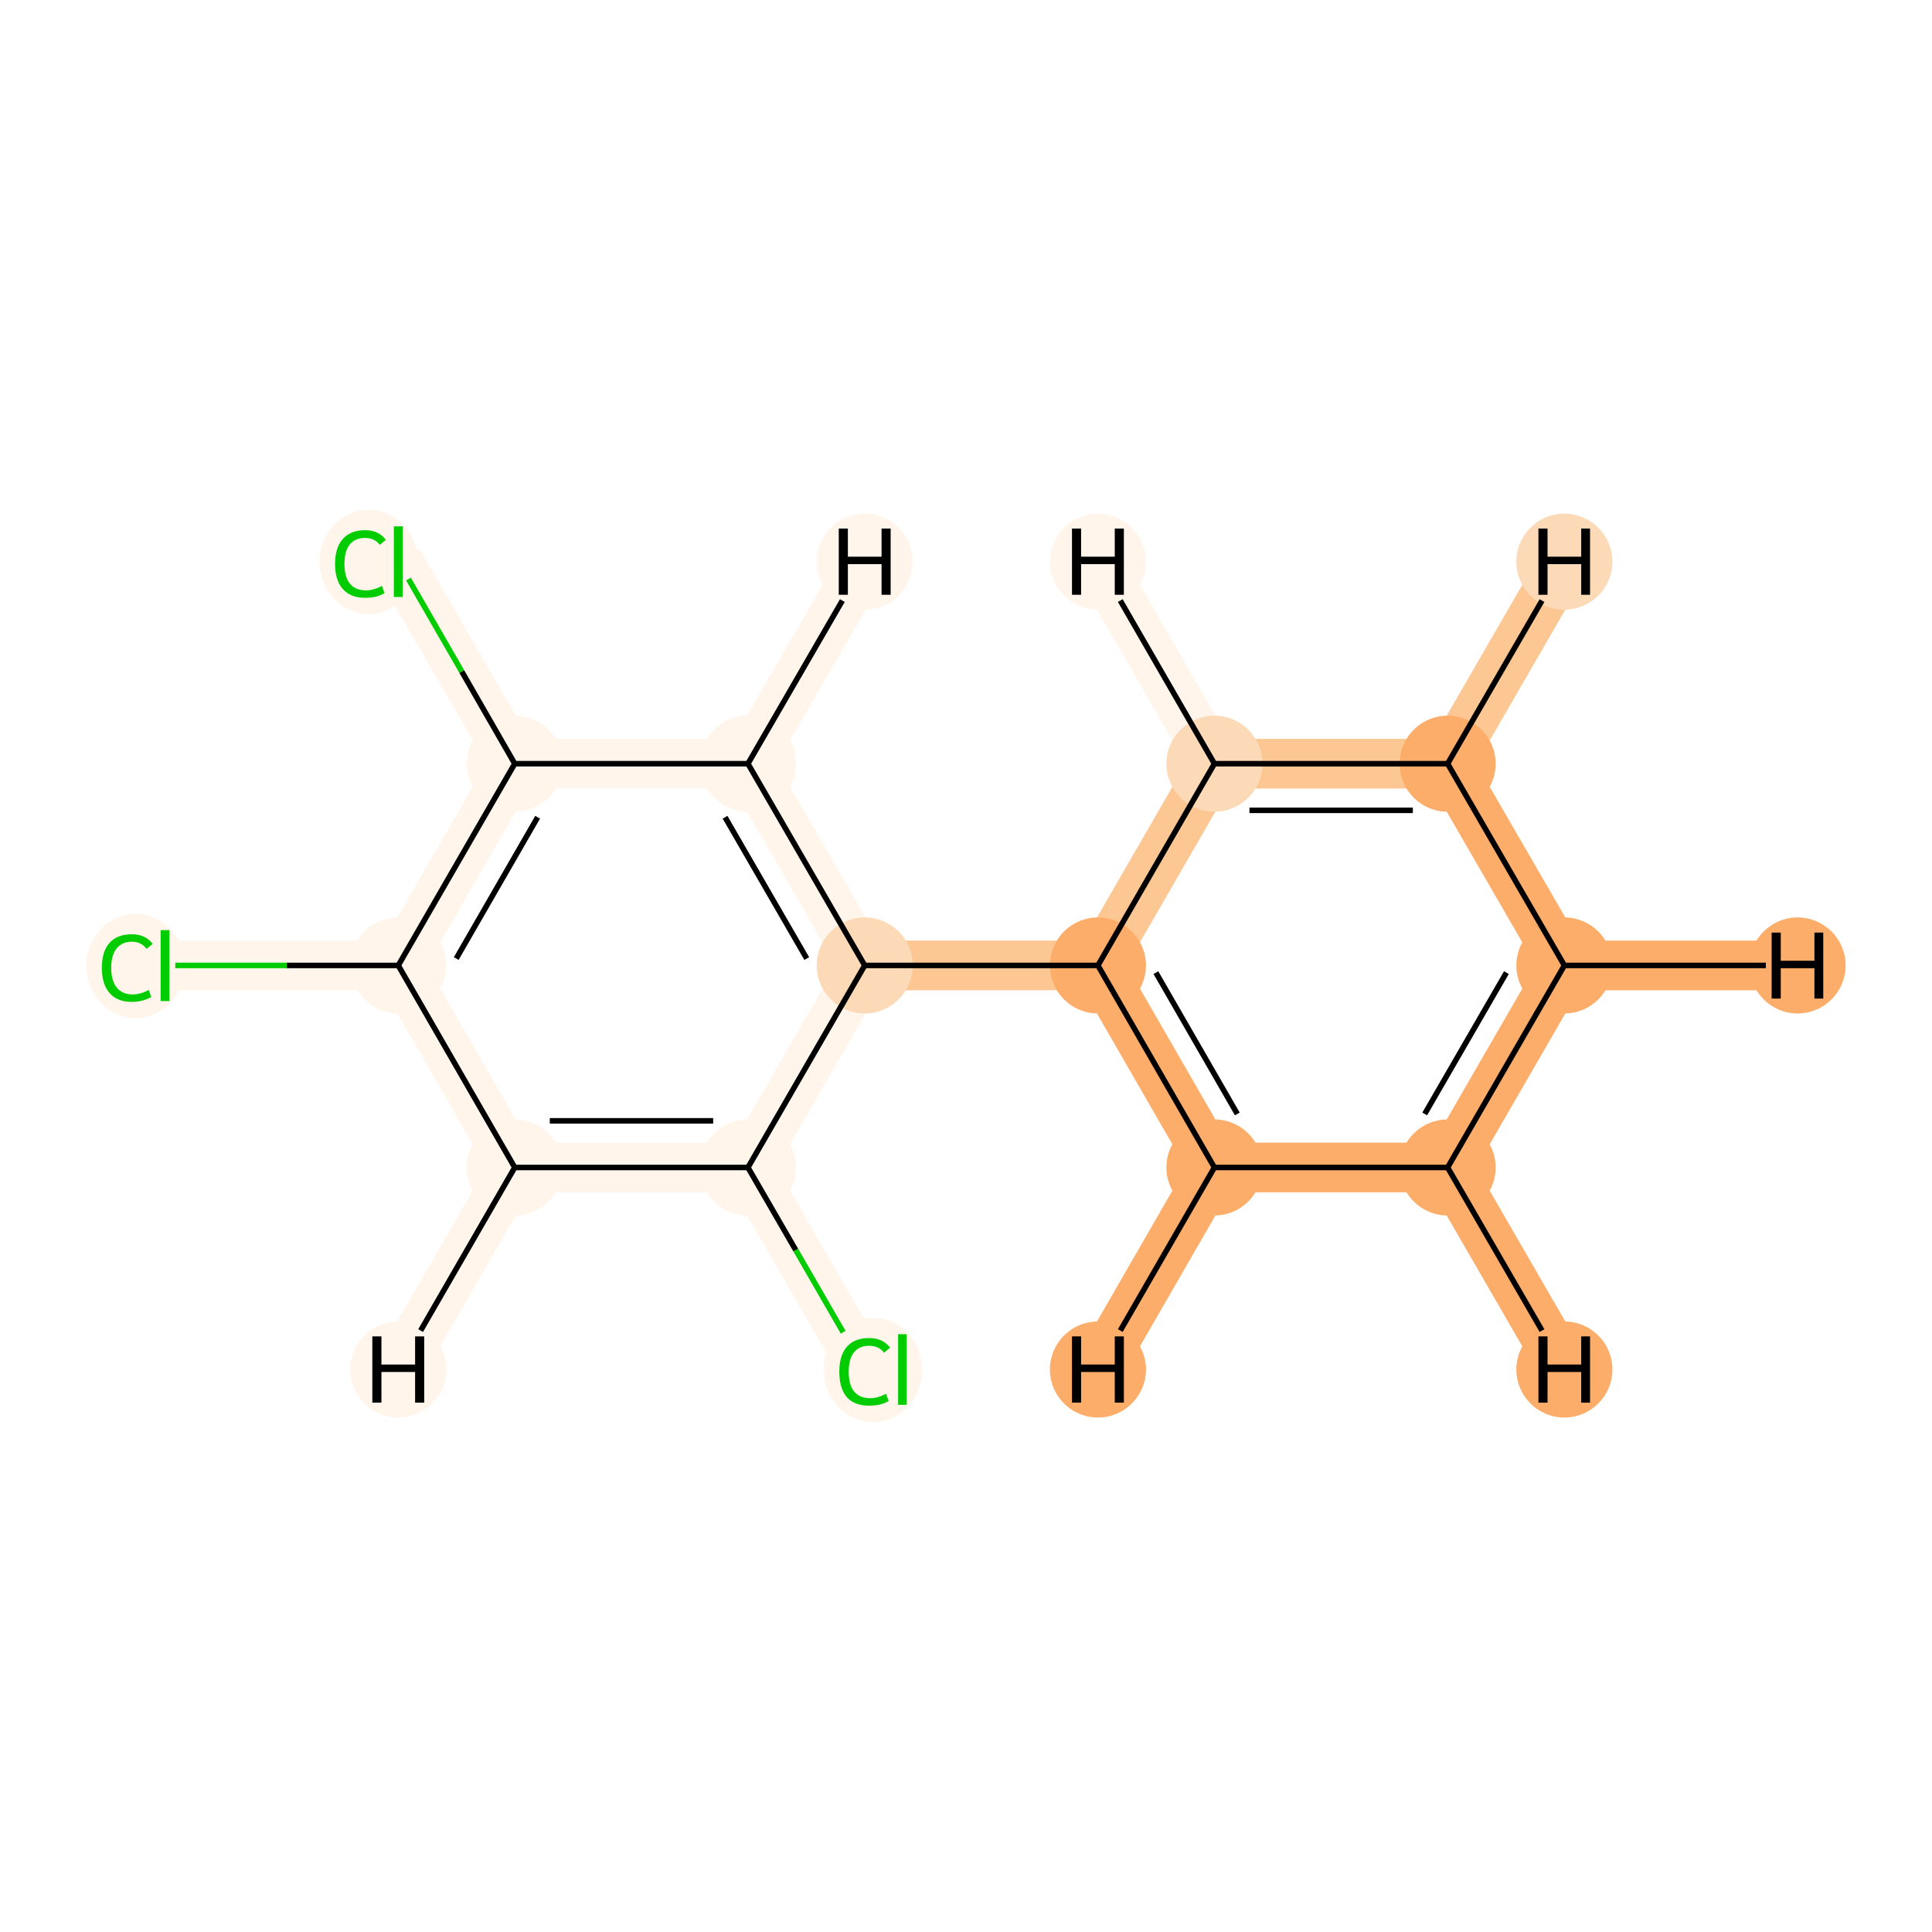 <?xml version='1.0' encoding='iso-8859-1'?>
<svg version='1.1' baseProfile='full'
              xmlns='http://www.w3.org/2000/svg'
                      xmlns:rdkit='http://www.rdkit.org/xml'
                      xmlns:xlink='http://www.w3.org/1999/xlink'
                  xml:space='preserve'
width='700px' height='700px' viewBox='0 0 700 700'>
<!-- END OF HEADER -->
<rect style='opacity:1.0;fill:#FFFFFF;stroke:none' width='700.0' height='700.0' x='0.0' y='0.0'> </rect>
<path d='M 313.3,496.2 L 271.0,423.0' style='fill:none;fill-rule:evenodd;stroke:#FFF5EB;stroke-width:18.0px;stroke-linecap:butt;stroke-linejoin:miter;stroke-opacity:1' />
<path d='M 271.0,423.0 L 186.5,423.0' style='fill:none;fill-rule:evenodd;stroke:#FFF5EB;stroke-width:18.0px;stroke-linecap:butt;stroke-linejoin:miter;stroke-opacity:1' />
<path d='M 271.0,423.0 L 313.3,349.8' style='fill:none;fill-rule:evenodd;stroke:#FFF5EB;stroke-width:18.0px;stroke-linecap:butt;stroke-linejoin:miter;stroke-opacity:1' />
<path d='M 186.5,423.0 L 144.3,349.8' style='fill:none;fill-rule:evenodd;stroke:#FFF5EB;stroke-width:18.0px;stroke-linecap:butt;stroke-linejoin:miter;stroke-opacity:1' />
<path d='M 186.5,423.0 L 144.3,496.2' style='fill:none;fill-rule:evenodd;stroke:#FFF5EB;stroke-width:18.0px;stroke-linecap:butt;stroke-linejoin:miter;stroke-opacity:1' />
<path d='M 144.3,349.8 L 59.8,349.8' style='fill:none;fill-rule:evenodd;stroke:#FFF5EB;stroke-width:18.0px;stroke-linecap:butt;stroke-linejoin:miter;stroke-opacity:1' />
<path d='M 144.3,349.8 L 186.5,276.7' style='fill:none;fill-rule:evenodd;stroke:#FFF5EB;stroke-width:18.0px;stroke-linecap:butt;stroke-linejoin:miter;stroke-opacity:1' />
<path d='M 186.5,276.7 L 271.0,276.7' style='fill:none;fill-rule:evenodd;stroke:#FFF5EB;stroke-width:18.0px;stroke-linecap:butt;stroke-linejoin:miter;stroke-opacity:1' />
<path d='M 186.5,276.7 L 144.3,203.5' style='fill:none;fill-rule:evenodd;stroke:#FFF5EB;stroke-width:18.0px;stroke-linecap:butt;stroke-linejoin:miter;stroke-opacity:1' />
<path d='M 271.0,276.7 L 313.3,349.8' style='fill:none;fill-rule:evenodd;stroke:#FFF5EB;stroke-width:18.0px;stroke-linecap:butt;stroke-linejoin:miter;stroke-opacity:1' />
<path d='M 271.0,276.7 L 313.3,203.5' style='fill:none;fill-rule:evenodd;stroke:#FFF5EB;stroke-width:18.0px;stroke-linecap:butt;stroke-linejoin:miter;stroke-opacity:1' />
<path d='M 313.3,349.8 L 397.8,349.8' style='fill:none;fill-rule:evenodd;stroke:#FDC793;stroke-width:18.0px;stroke-linecap:butt;stroke-linejoin:miter;stroke-opacity:1' />
<path d='M 397.8,349.8 L 440.0,423.0' style='fill:none;fill-rule:evenodd;stroke:#FDAD6A;stroke-width:18.0px;stroke-linecap:butt;stroke-linejoin:miter;stroke-opacity:1' />
<path d='M 397.8,349.8 L 440.0,276.7' style='fill:none;fill-rule:evenodd;stroke:#FDC793;stroke-width:18.0px;stroke-linecap:butt;stroke-linejoin:miter;stroke-opacity:1' />
<path d='M 440.0,423.0 L 524.5,423.0' style='fill:none;fill-rule:evenodd;stroke:#FDAD6A;stroke-width:18.0px;stroke-linecap:butt;stroke-linejoin:miter;stroke-opacity:1' />
<path d='M 440.0,423.0 L 397.8,496.2' style='fill:none;fill-rule:evenodd;stroke:#FDAD6A;stroke-width:18.0px;stroke-linecap:butt;stroke-linejoin:miter;stroke-opacity:1' />
<path d='M 524.5,423.0 L 566.8,349.8' style='fill:none;fill-rule:evenodd;stroke:#FDAD6A;stroke-width:18.0px;stroke-linecap:butt;stroke-linejoin:miter;stroke-opacity:1' />
<path d='M 524.5,423.0 L 566.8,496.2' style='fill:none;fill-rule:evenodd;stroke:#FDAD6A;stroke-width:18.0px;stroke-linecap:butt;stroke-linejoin:miter;stroke-opacity:1' />
<path d='M 566.8,349.8 L 524.5,276.7' style='fill:none;fill-rule:evenodd;stroke:#FDAD6A;stroke-width:18.0px;stroke-linecap:butt;stroke-linejoin:miter;stroke-opacity:1' />
<path d='M 566.8,349.8 L 651.3,349.8' style='fill:none;fill-rule:evenodd;stroke:#FDAD6A;stroke-width:18.0px;stroke-linecap:butt;stroke-linejoin:miter;stroke-opacity:1' />
<path d='M 524.5,276.7 L 440.0,276.7' style='fill:none;fill-rule:evenodd;stroke:#FDC793;stroke-width:18.0px;stroke-linecap:butt;stroke-linejoin:miter;stroke-opacity:1' />
<path d='M 524.5,276.7 L 566.8,203.5' style='fill:none;fill-rule:evenodd;stroke:#FDC793;stroke-width:18.0px;stroke-linecap:butt;stroke-linejoin:miter;stroke-opacity:1' />
<path d='M 440.0,276.7 L 397.8,203.5' style='fill:none;fill-rule:evenodd;stroke:#FFF5EB;stroke-width:18.0px;stroke-linecap:butt;stroke-linejoin:miter;stroke-opacity:1' />
<ellipse cx='316.3' cy='496.4' rx='17.3' ry='18.4'  style='fill:#FFF5EB;fill-rule:evenodd;stroke:#FFF5EB;stroke-width:1.0px;stroke-linecap:butt;stroke-linejoin:miter;stroke-opacity:1' />
<ellipse cx='271.0' cy='423.0' rx='16.9' ry='16.9'  style='fill:#FFF5EB;fill-rule:evenodd;stroke:#FFF5EB;stroke-width:1.0px;stroke-linecap:butt;stroke-linejoin:miter;stroke-opacity:1' />
<ellipse cx='186.5' cy='423.0' rx='16.9' ry='16.9'  style='fill:#FFF5EB;fill-rule:evenodd;stroke:#FFF5EB;stroke-width:1.0px;stroke-linecap:butt;stroke-linejoin:miter;stroke-opacity:1' />
<ellipse cx='144.3' cy='349.8' rx='16.9' ry='16.9'  style='fill:#FFF5EB;fill-rule:evenodd;stroke:#FFF5EB;stroke-width:1.0px;stroke-linecap:butt;stroke-linejoin:miter;stroke-opacity:1' />
<ellipse cx='49.1' cy='350.0' rx='17.3' ry='18.4'  style='fill:#FFF5EB;fill-rule:evenodd;stroke:#FFF5EB;stroke-width:1.0px;stroke-linecap:butt;stroke-linejoin:miter;stroke-opacity:1' />
<ellipse cx='186.5' cy='276.7' rx='16.9' ry='16.9'  style='fill:#FFF5EB;fill-rule:evenodd;stroke:#FFF5EB;stroke-width:1.0px;stroke-linecap:butt;stroke-linejoin:miter;stroke-opacity:1' />
<ellipse cx='271.0' cy='276.7' rx='16.9' ry='16.9'  style='fill:#FFF5EB;fill-rule:evenodd;stroke:#FFF5EB;stroke-width:1.0px;stroke-linecap:butt;stroke-linejoin:miter;stroke-opacity:1' />
<ellipse cx='313.3' cy='349.8' rx='16.9' ry='16.9'  style='fill:#FDDAB7;fill-rule:evenodd;stroke:#FDDAB7;stroke-width:1.0px;stroke-linecap:butt;stroke-linejoin:miter;stroke-opacity:1' />
<ellipse cx='397.8' cy='349.8' rx='16.9' ry='16.9'  style='fill:#FDAD6A;fill-rule:evenodd;stroke:#FDAD6A;stroke-width:1.0px;stroke-linecap:butt;stroke-linejoin:miter;stroke-opacity:1' />
<ellipse cx='440.0' cy='423.0' rx='16.9' ry='16.9'  style='fill:#FDAD6A;fill-rule:evenodd;stroke:#FDAD6A;stroke-width:1.0px;stroke-linecap:butt;stroke-linejoin:miter;stroke-opacity:1' />
<ellipse cx='524.5' cy='423.0' rx='16.9' ry='16.9'  style='fill:#FDAD6A;fill-rule:evenodd;stroke:#FDAD6A;stroke-width:1.0px;stroke-linecap:butt;stroke-linejoin:miter;stroke-opacity:1' />
<ellipse cx='566.8' cy='349.8' rx='16.9' ry='16.9'  style='fill:#FDAD6A;fill-rule:evenodd;stroke:#FDAD6A;stroke-width:1.0px;stroke-linecap:butt;stroke-linejoin:miter;stroke-opacity:1' />
<ellipse cx='524.5' cy='276.7' rx='16.9' ry='16.9'  style='fill:#FDAD6A;fill-rule:evenodd;stroke:#FDAD6A;stroke-width:1.0px;stroke-linecap:butt;stroke-linejoin:miter;stroke-opacity:1' />
<ellipse cx='440.0' cy='276.7' rx='16.9' ry='16.9'  style='fill:#FDDAB7;fill-rule:evenodd;stroke:#FDDAB7;stroke-width:1.0px;stroke-linecap:butt;stroke-linejoin:miter;stroke-opacity:1' />
<ellipse cx='133.6' cy='203.6' rx='17.3' ry='18.4'  style='fill:#FFF5EB;fill-rule:evenodd;stroke:#FFF5EB;stroke-width:1.0px;stroke-linecap:butt;stroke-linejoin:miter;stroke-opacity:1' />
<ellipse cx='144.3' cy='496.2' rx='16.9' ry='16.9'  style='fill:#FFF5EB;fill-rule:evenodd;stroke:#FFF5EB;stroke-width:1.0px;stroke-linecap:butt;stroke-linejoin:miter;stroke-opacity:1' />
<ellipse cx='313.3' cy='203.5' rx='16.9' ry='16.9'  style='fill:#FFF5EB;fill-rule:evenodd;stroke:#FFF5EB;stroke-width:1.0px;stroke-linecap:butt;stroke-linejoin:miter;stroke-opacity:1' />
<ellipse cx='397.8' cy='496.2' rx='16.9' ry='16.9'  style='fill:#FDAD6A;fill-rule:evenodd;stroke:#FDAD6A;stroke-width:1.0px;stroke-linecap:butt;stroke-linejoin:miter;stroke-opacity:1' />
<ellipse cx='566.8' cy='496.2' rx='16.9' ry='16.9'  style='fill:#FDAD6A;fill-rule:evenodd;stroke:#FDAD6A;stroke-width:1.0px;stroke-linecap:butt;stroke-linejoin:miter;stroke-opacity:1' />
<ellipse cx='651.3' cy='349.8' rx='16.9' ry='16.9'  style='fill:#FDAD6A;fill-rule:evenodd;stroke:#FDAD6A;stroke-width:1.0px;stroke-linecap:butt;stroke-linejoin:miter;stroke-opacity:1' />
<ellipse cx='566.8' cy='203.5' rx='16.9' ry='16.9'  style='fill:#FDDAB7;fill-rule:evenodd;stroke:#FDDAB7;stroke-width:1.0px;stroke-linecap:butt;stroke-linejoin:miter;stroke-opacity:1' />
<ellipse cx='397.8' cy='203.5' rx='16.9' ry='16.9'  style='fill:#FFF5EB;fill-rule:evenodd;stroke:#FFF5EB;stroke-width:1.0px;stroke-linecap:butt;stroke-linejoin:miter;stroke-opacity:1' />
<path class='bond-0 atom-0 atom-1' d='M 305.5,482.7 L 288.3,452.9' style='fill:none;fill-rule:evenodd;stroke:#00CC00;stroke-width:2.0px;stroke-linecap:butt;stroke-linejoin:miter;stroke-opacity:1' />
<path class='bond-0 atom-0 atom-1' d='M 288.3,452.9 L 271.0,423.0' style='fill:none;fill-rule:evenodd;stroke:#000000;stroke-width:2.0px;stroke-linecap:butt;stroke-linejoin:miter;stroke-opacity:1' />
<path class='bond-1 atom-1 atom-2' d='M 271.0,423.0 L 186.5,423.0' style='fill:none;fill-rule:evenodd;stroke:#000000;stroke-width:2.0px;stroke-linecap:butt;stroke-linejoin:miter;stroke-opacity:1' />
<path class='bond-1 atom-1 atom-2' d='M 258.4,406.1 L 199.2,406.1' style='fill:none;fill-rule:evenodd;stroke:#000000;stroke-width:2.0px;stroke-linecap:butt;stroke-linejoin:miter;stroke-opacity:1' />
<path class='bond-14 atom-7 atom-1' d='M 313.3,349.8 L 271.0,423.0' style='fill:none;fill-rule:evenodd;stroke:#000000;stroke-width:2.0px;stroke-linecap:butt;stroke-linejoin:miter;stroke-opacity:1' />
<path class='bond-2 atom-2 atom-3' d='M 186.5,423.0 L 144.3,349.8' style='fill:none;fill-rule:evenodd;stroke:#000000;stroke-width:2.0px;stroke-linecap:butt;stroke-linejoin:miter;stroke-opacity:1' />
<path class='bond-16 atom-2 atom-15' d='M 186.5,423.0 L 152.4,482.1' style='fill:none;fill-rule:evenodd;stroke:#000000;stroke-width:2.0px;stroke-linecap:butt;stroke-linejoin:miter;stroke-opacity:1' />
<path class='bond-3 atom-3 atom-4' d='M 144.3,349.8 L 103.9,349.8' style='fill:none;fill-rule:evenodd;stroke:#000000;stroke-width:2.0px;stroke-linecap:butt;stroke-linejoin:miter;stroke-opacity:1' />
<path class='bond-3 atom-3 atom-4' d='M 103.9,349.8 L 63.5,349.8' style='fill:none;fill-rule:evenodd;stroke:#00CC00;stroke-width:2.0px;stroke-linecap:butt;stroke-linejoin:miter;stroke-opacity:1' />
<path class='bond-4 atom-3 atom-5' d='M 144.3,349.8 L 186.5,276.7' style='fill:none;fill-rule:evenodd;stroke:#000000;stroke-width:2.0px;stroke-linecap:butt;stroke-linejoin:miter;stroke-opacity:1' />
<path class='bond-4 atom-3 atom-5' d='M 165.3,347.3 L 194.8,296.1' style='fill:none;fill-rule:evenodd;stroke:#000000;stroke-width:2.0px;stroke-linecap:butt;stroke-linejoin:miter;stroke-opacity:1' />
<path class='bond-5 atom-5 atom-6' d='M 186.5,276.7 L 271.0,276.7' style='fill:none;fill-rule:evenodd;stroke:#000000;stroke-width:2.0px;stroke-linecap:butt;stroke-linejoin:miter;stroke-opacity:1' />
<path class='bond-13 atom-5 atom-14' d='M 186.5,276.7 L 167.3,243.3' style='fill:none;fill-rule:evenodd;stroke:#000000;stroke-width:2.0px;stroke-linecap:butt;stroke-linejoin:miter;stroke-opacity:1' />
<path class='bond-13 atom-5 atom-14' d='M 167.3,243.3 L 148.0,209.8' style='fill:none;fill-rule:evenodd;stroke:#00CC00;stroke-width:2.0px;stroke-linecap:butt;stroke-linejoin:miter;stroke-opacity:1' />
<path class='bond-6 atom-6 atom-7' d='M 271.0,276.7 L 313.3,349.8' style='fill:none;fill-rule:evenodd;stroke:#000000;stroke-width:2.0px;stroke-linecap:butt;stroke-linejoin:miter;stroke-opacity:1' />
<path class='bond-6 atom-6 atom-7' d='M 262.7,296.1 L 292.3,347.3' style='fill:none;fill-rule:evenodd;stroke:#000000;stroke-width:2.0px;stroke-linecap:butt;stroke-linejoin:miter;stroke-opacity:1' />
<path class='bond-17 atom-6 atom-16' d='M 271.0,276.7 L 305.2,217.6' style='fill:none;fill-rule:evenodd;stroke:#000000;stroke-width:2.0px;stroke-linecap:butt;stroke-linejoin:miter;stroke-opacity:1' />
<path class='bond-7 atom-7 atom-8' d='M 313.3,349.8 L 397.8,349.8' style='fill:none;fill-rule:evenodd;stroke:#000000;stroke-width:2.0px;stroke-linecap:butt;stroke-linejoin:miter;stroke-opacity:1' />
<path class='bond-8 atom-8 atom-9' d='M 397.8,349.8 L 440.0,423.0' style='fill:none;fill-rule:evenodd;stroke:#000000;stroke-width:2.0px;stroke-linecap:butt;stroke-linejoin:miter;stroke-opacity:1' />
<path class='bond-8 atom-8 atom-9' d='M 418.8,352.4 L 448.3,403.6' style='fill:none;fill-rule:evenodd;stroke:#000000;stroke-width:2.0px;stroke-linecap:butt;stroke-linejoin:miter;stroke-opacity:1' />
<path class='bond-15 atom-13 atom-8' d='M 440.0,276.7 L 397.8,349.8' style='fill:none;fill-rule:evenodd;stroke:#000000;stroke-width:2.0px;stroke-linecap:butt;stroke-linejoin:miter;stroke-opacity:1' />
<path class='bond-9 atom-9 atom-10' d='M 440.0,423.0 L 524.5,423.0' style='fill:none;fill-rule:evenodd;stroke:#000000;stroke-width:2.0px;stroke-linecap:butt;stroke-linejoin:miter;stroke-opacity:1' />
<path class='bond-18 atom-9 atom-17' d='M 440.0,423.0 L 405.9,482.1' style='fill:none;fill-rule:evenodd;stroke:#000000;stroke-width:2.0px;stroke-linecap:butt;stroke-linejoin:miter;stroke-opacity:1' />
<path class='bond-10 atom-10 atom-11' d='M 524.5,423.0 L 566.8,349.8' style='fill:none;fill-rule:evenodd;stroke:#000000;stroke-width:2.0px;stroke-linecap:butt;stroke-linejoin:miter;stroke-opacity:1' />
<path class='bond-10 atom-10 atom-11' d='M 516.2,403.6 L 545.8,352.4' style='fill:none;fill-rule:evenodd;stroke:#000000;stroke-width:2.0px;stroke-linecap:butt;stroke-linejoin:miter;stroke-opacity:1' />
<path class='bond-19 atom-10 atom-18' d='M 524.5,423.0 L 558.7,482.1' style='fill:none;fill-rule:evenodd;stroke:#000000;stroke-width:2.0px;stroke-linecap:butt;stroke-linejoin:miter;stroke-opacity:1' />
<path class='bond-11 atom-11 atom-12' d='M 566.8,349.8 L 524.5,276.7' style='fill:none;fill-rule:evenodd;stroke:#000000;stroke-width:2.0px;stroke-linecap:butt;stroke-linejoin:miter;stroke-opacity:1' />
<path class='bond-20 atom-11 atom-19' d='M 566.8,349.8 L 639.8,349.8' style='fill:none;fill-rule:evenodd;stroke:#000000;stroke-width:2.0px;stroke-linecap:butt;stroke-linejoin:miter;stroke-opacity:1' />
<path class='bond-12 atom-12 atom-13' d='M 524.5,276.7 L 440.0,276.7' style='fill:none;fill-rule:evenodd;stroke:#000000;stroke-width:2.0px;stroke-linecap:butt;stroke-linejoin:miter;stroke-opacity:1' />
<path class='bond-12 atom-12 atom-13' d='M 511.9,293.6 L 452.7,293.6' style='fill:none;fill-rule:evenodd;stroke:#000000;stroke-width:2.0px;stroke-linecap:butt;stroke-linejoin:miter;stroke-opacity:1' />
<path class='bond-21 atom-12 atom-20' d='M 524.5,276.7 L 558.7,217.6' style='fill:none;fill-rule:evenodd;stroke:#000000;stroke-width:2.0px;stroke-linecap:butt;stroke-linejoin:miter;stroke-opacity:1' />
<path class='bond-22 atom-13 atom-21' d='M 440.0,276.7 L 405.9,217.6' style='fill:none;fill-rule:evenodd;stroke:#000000;stroke-width:2.0px;stroke-linecap:butt;stroke-linejoin:miter;stroke-opacity:1' />
<path  class='atom-0' d='M 304.1 497.0
Q 304.1 491.1, 306.8 488.0
Q 309.6 484.8, 314.9 484.8
Q 319.9 484.8, 322.5 488.3
L 320.3 490.1
Q 318.4 487.6, 314.9 487.6
Q 311.3 487.6, 309.4 490.0
Q 307.5 492.4, 307.5 497.0
Q 307.5 501.8, 309.5 504.2
Q 311.5 506.6, 315.3 506.6
Q 318.0 506.6, 321.0 505.0
L 322.0 507.6
Q 320.7 508.4, 318.8 508.9
Q 316.9 509.3, 314.8 509.3
Q 309.6 509.3, 306.8 506.2
Q 304.1 503.0, 304.1 497.0
' fill='#00CC00'/>
<path  class='atom-0' d='M 325.4 483.4
L 328.5 483.4
L 328.5 509.0
L 325.4 509.0
L 325.4 483.4
' fill='#00CC00'/>
<path  class='atom-4' d='M 36.9 350.7
Q 36.9 344.7, 39.7 341.6
Q 42.5 338.5, 47.8 338.5
Q 52.7 338.5, 55.3 342.0
L 53.1 343.8
Q 51.2 341.2, 47.8 341.2
Q 44.2 341.2, 42.2 343.7
Q 40.3 346.1, 40.3 350.7
Q 40.3 355.4, 42.3 357.8
Q 44.3 360.3, 48.1 360.3
Q 50.8 360.3, 53.9 358.7
L 54.8 361.2
Q 53.5 362.0, 51.7 362.5
Q 49.8 363.0, 47.7 363.0
Q 42.5 363.0, 39.7 359.8
Q 36.9 356.6, 36.9 350.7
' fill='#00CC00'/>
<path  class='atom-4' d='M 58.2 337.0
L 61.4 337.0
L 61.4 362.7
L 58.2 362.7
L 58.2 337.0
' fill='#00CC00'/>
<path  class='atom-14' d='M 121.4 204.3
Q 121.4 198.4, 124.2 195.3
Q 127.0 192.1, 132.3 192.1
Q 137.2 192.1, 139.8 195.6
L 137.6 197.4
Q 135.7 194.9, 132.3 194.9
Q 128.7 194.9, 126.7 197.3
Q 124.8 199.7, 124.8 204.3
Q 124.8 209.1, 126.8 211.5
Q 128.8 213.9, 132.6 213.9
Q 135.3 213.9, 138.4 212.3
L 139.3 214.9
Q 138.0 215.7, 136.2 216.2
Q 134.3 216.6, 132.2 216.6
Q 127.0 216.6, 124.2 213.4
Q 121.4 210.3, 121.4 204.3
' fill='#00CC00'/>
<path  class='atom-14' d='M 142.7 190.7
L 145.9 190.7
L 145.9 216.3
L 142.7 216.3
L 142.7 190.7
' fill='#00CC00'/>
<path  class='atom-15' d='M 134.9 484.2
L 138.2 484.2
L 138.2 494.4
L 150.4 494.4
L 150.4 484.2
L 153.7 484.2
L 153.7 508.2
L 150.4 508.2
L 150.4 497.1
L 138.2 497.1
L 138.2 508.2
L 134.9 508.2
L 134.9 484.2
' fill='#000000'/>
<path  class='atom-16' d='M 303.9 191.5
L 307.2 191.5
L 307.2 201.7
L 319.4 201.7
L 319.4 191.5
L 322.7 191.5
L 322.7 215.5
L 319.4 215.5
L 319.4 204.4
L 307.2 204.4
L 307.2 215.5
L 303.9 215.5
L 303.9 191.5
' fill='#000000'/>
<path  class='atom-17' d='M 388.4 484.2
L 391.7 484.2
L 391.7 494.4
L 403.9 494.4
L 403.9 484.2
L 407.2 484.2
L 407.2 508.2
L 403.9 508.2
L 403.9 497.1
L 391.7 497.1
L 391.7 508.2
L 388.4 508.2
L 388.4 484.2
' fill='#000000'/>
<path  class='atom-18' d='M 557.4 484.2
L 560.7 484.2
L 560.7 494.4
L 572.9 494.4
L 572.9 484.2
L 576.1 484.2
L 576.1 508.2
L 572.9 508.2
L 572.9 497.1
L 560.7 497.1
L 560.7 508.2
L 557.4 508.2
L 557.4 484.2
' fill='#000000'/>
<path  class='atom-19' d='M 641.9 337.9
L 645.2 337.9
L 645.2 348.1
L 657.4 348.1
L 657.4 337.9
L 660.6 337.9
L 660.6 361.8
L 657.4 361.8
L 657.4 350.8
L 645.2 350.8
L 645.2 361.8
L 641.9 361.8
L 641.9 337.9
' fill='#000000'/>
<path  class='atom-20' d='M 557.4 191.5
L 560.7 191.5
L 560.7 201.7
L 572.9 201.7
L 572.9 191.5
L 576.1 191.5
L 576.1 215.5
L 572.9 215.5
L 572.9 204.4
L 560.7 204.4
L 560.7 215.5
L 557.4 215.5
L 557.4 191.5
' fill='#000000'/>
<path  class='atom-21' d='M 388.4 191.5
L 391.7 191.5
L 391.7 201.7
L 403.9 201.7
L 403.9 191.5
L 407.2 191.5
L 407.2 215.5
L 403.9 215.5
L 403.9 204.4
L 391.7 204.4
L 391.7 215.5
L 388.4 215.5
L 388.4 191.5
' fill='#000000'/>
</svg>
